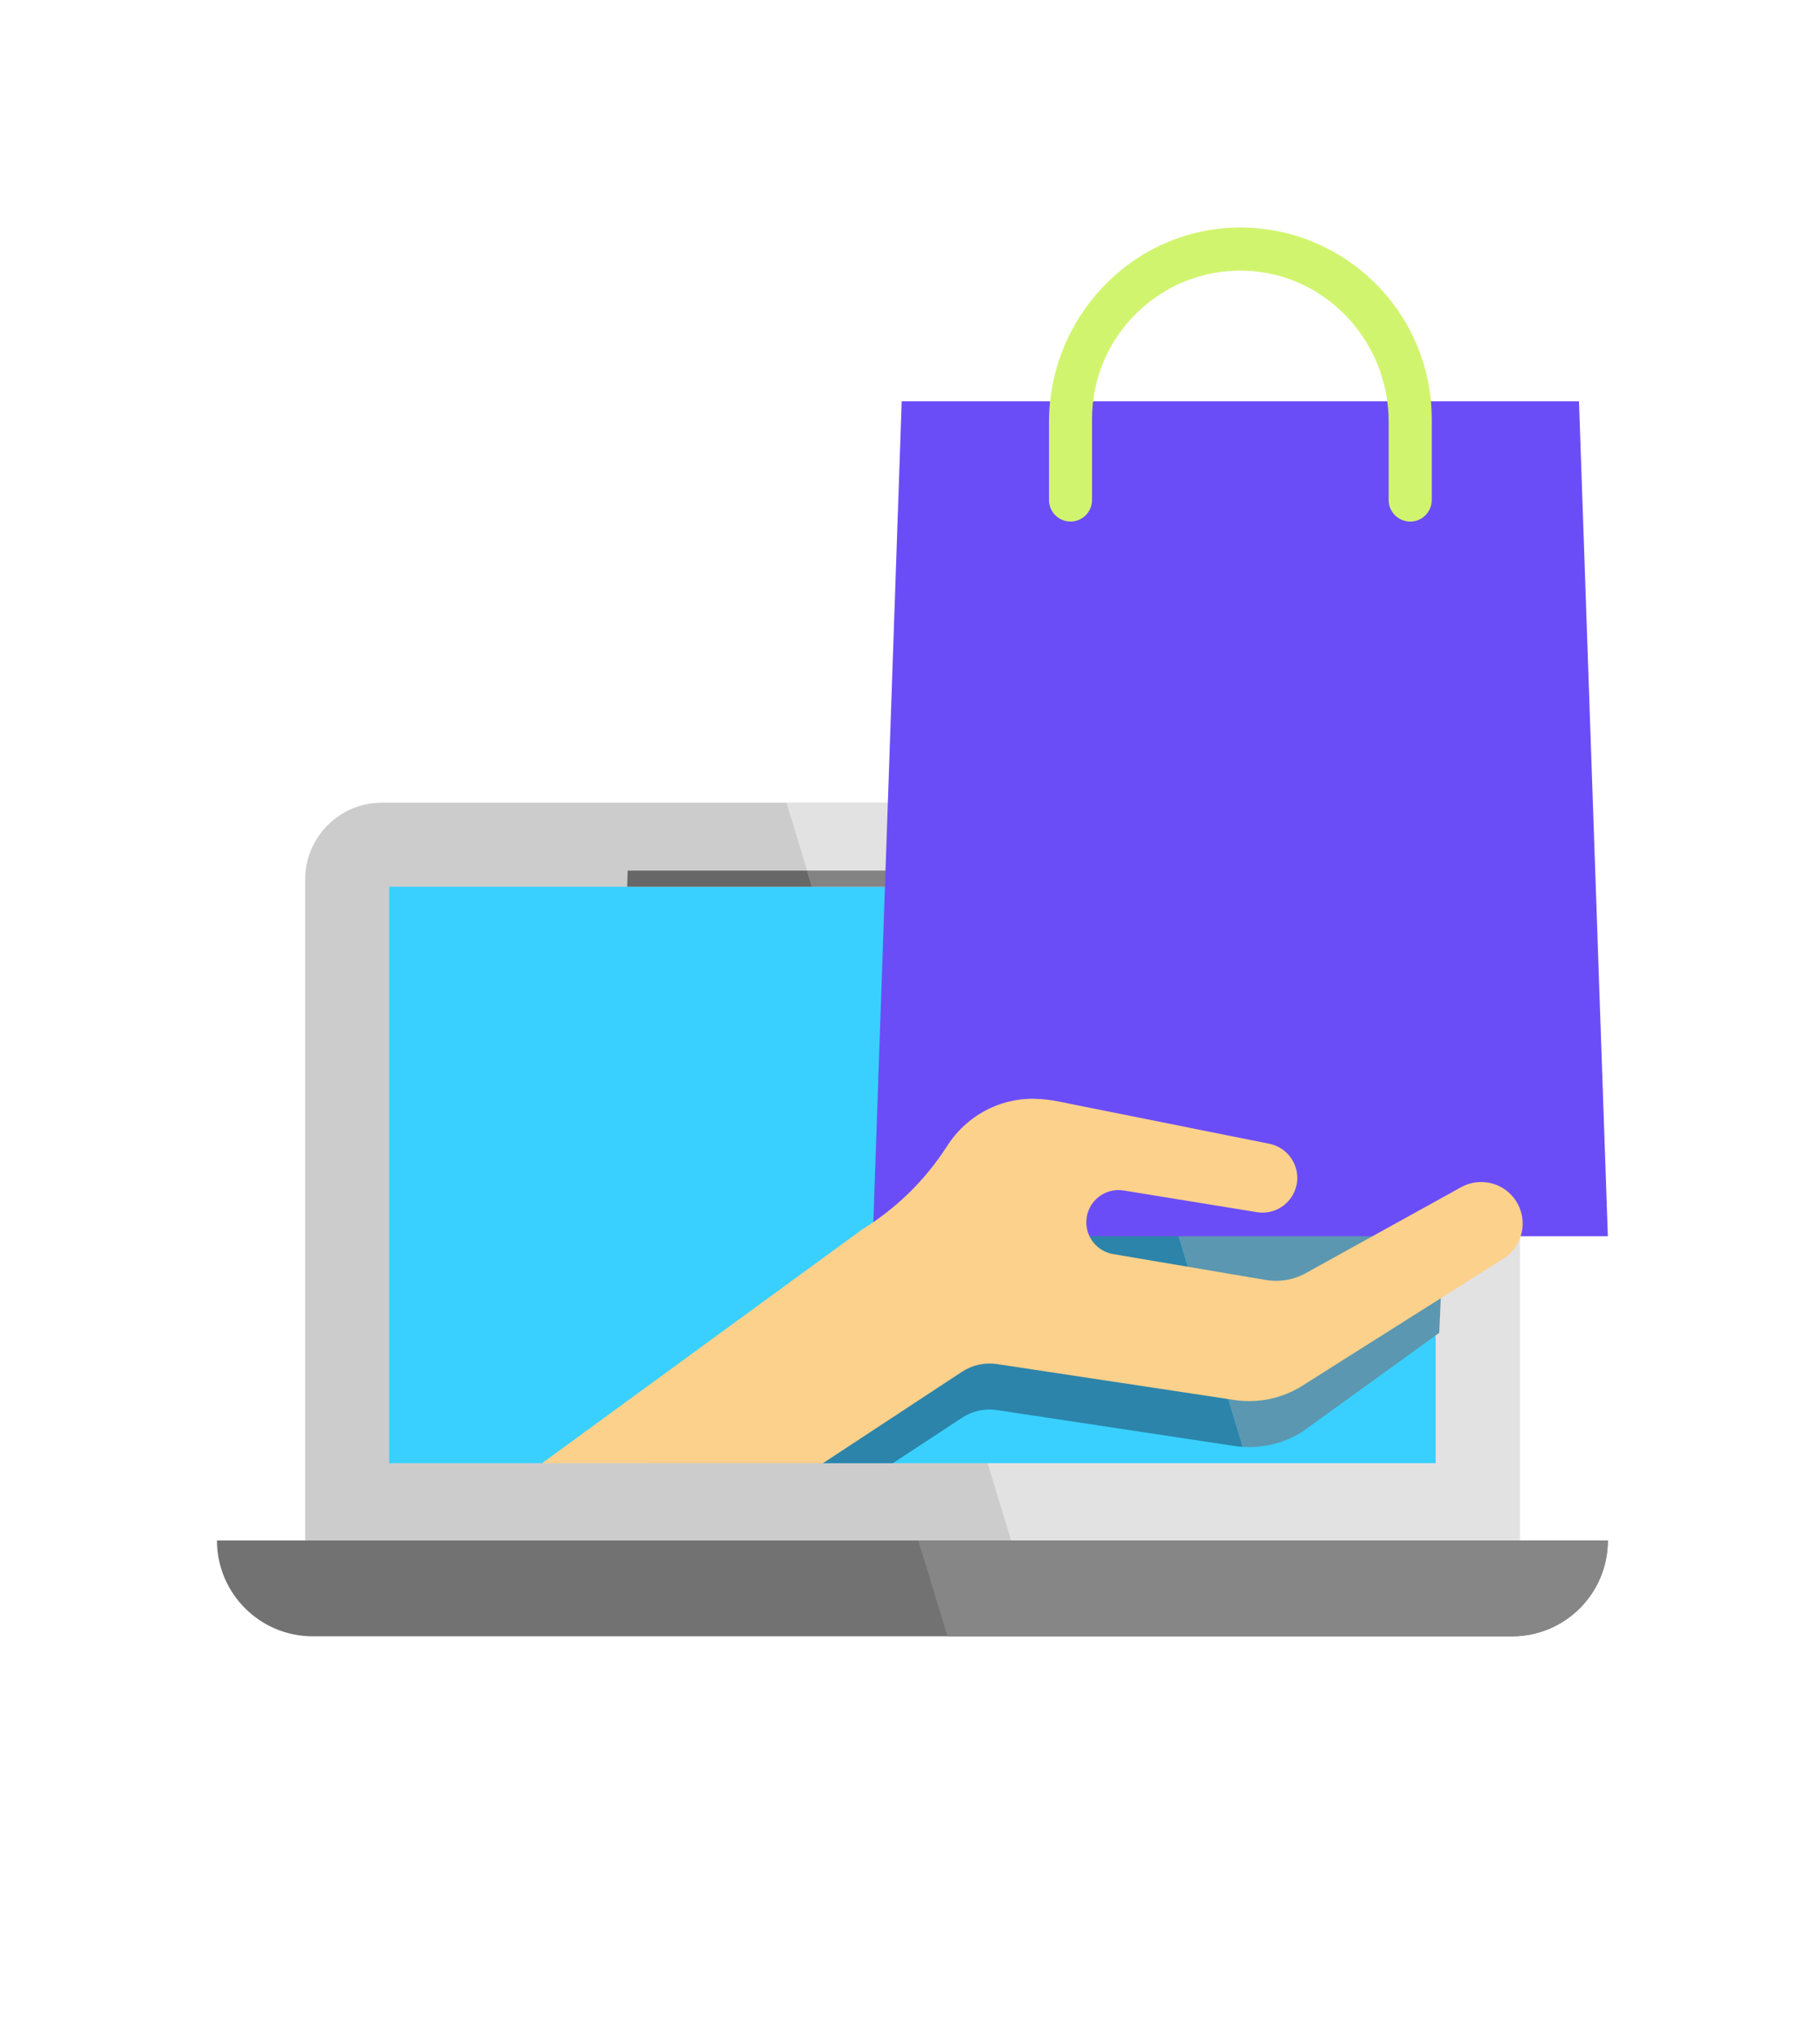 <?xml version="1.0" encoding="UTF-8"?>
<svg id="Layer_4" data-name="Layer 4" xmlns="http://www.w3.org/2000/svg" viewBox="0 0 673.36 752.66">
  <defs>
    <style>
      .cls-1 {
        fill: #676767;
      }

      .cls-1, .cls-2, .cls-3, .cls-4, .cls-5, .cls-6, .cls-7, .cls-8, .cls-9, .cls-10, .cls-11, .cls-12 {
        stroke-width: 0px;
      }

      .cls-2 {
        fill: #fcd18b;
      }

      .cls-3 {
        fill: #6b4df7;
      }

      .cls-4 {
        fill: #727272;
      }

      .cls-5 {
        fill: #868686;
      }

      .cls-6 {
        fill: #2c84aa;
      }

      .cls-7 {
        fill: #ccc;
      }

      .cls-8 {
        fill: #e2e2e2;
      }

      .cls-9 {
        fill: #39d0ff;
      }

      .cls-10 {
        fill: #d1f46e;
      }

      .cls-11 {
        fill: #838383;
      }

      .cls-12 {
        fill: #5b97b0;
      }
    </style>
  </defs>
  <path class="cls-7" d="m562.24,325.21v246.95H112.91v-246.95c0-15.66,12.69-28.37,28.37-28.37h392.6c15.66,0,28.37,12.7,28.37,28.37"/>
  <polyline class="cls-9" points="531.17 327.92 531.17 541.09 143.99 541.09 143.99 327.92 531.17 327.92"/>
  <path class="cls-8" d="m533.88,296.85h-242.91l7.65,25.11h194.46l.11,3.37.09,2.6h37.88v213.17h-165.77l8.71,28.59h188.13v-244.46c0-15.66-12.7-28.37-28.37-28.37"/>
  <polyline class="cls-1" points="298.62 321.96 232.23 321.96 232.03 327.92 300.44 327.92 298.62 321.96"/>
  <path class="cls-6" d="m396.68,327.92h-68.41l-2.22,64.27-2.65,76.56c-1.41.97-2.84,1.92-4.3,2.82l-78.87,51.4v18.12h90.12l25.56-16.79c3.04-2,6.58-3.06,10.19-3.06.92,0,1.84.07,2.76.21l87.84,13.28c1.03.16,2.07.27,3.1.33l-14.83-48.67-24.24-4.11h22.99l-47.04-154.36"/>
  <polyline class="cls-11" points="493.08 321.96 298.62 321.96 300.44 327.92 493.28 327.92 493.19 325.33 493.08 321.96"/>
  <path class="cls-12" d="m539.67,327.92h-142.99l48.29,158.47,14.83,48.67c.79.05,1.59.08,2.38.08,6.92,0,13.75-1.96,19.67-5.69l50.64-36.56"/>
  <polygon class="cls-3" points="594.87 457.17 322.94 457.17 326.06 367.08 333.61 148.41 584.19 148.41 589.44 300.22 594.87 457.17"/>
  <path class="cls-2" d="m556.23,465.44l-74.37,47c-7.48,4.72-16.41,6.6-25.15,5.28l-87.84-13.28c-4.52-.68-9.14.34-12.95,2.85l-51.44,33.8h-103.94s118.57-86.53,118.57-86.53c6.3-3.89,12.14-8.45,17.39-13.61,5.25-5.17,9.92-10.91,13.91-17.15,7.01-10.96,19.15-17.71,32.17-17.46,2.96.05,5.92.37,8.86.96l78.19,15.67c6.13,1.23,10.34,6.63,10.34,12.6,0,1.02-.12,2.06-.39,3.11-1.62,6.49-7.94,10.67-14.54,9.58l-49.29-8.01c-.65-.1-1.29-.16-1.93-.16-6.05,0-11.3,4.62-11.86,10.85-.56,6.2,3.74,11.78,9.88,12.83l56.56,9.58c5.02.85,10.19-.04,14.64-2.5l57.55-31.82c2.35-1.29,4.9-1.91,7.41-1.91,5.08,0,10.03,2.52,12.95,7.1,4.57,7.16,2.45,16.68-4.74,21.22Z"/>
  <path class="cls-10" d="m521.74,192.87h0c-4.4,0-7.96-3.56-7.96-7.96v-28.93c0-29.97-23.59-55.18-53.55-55.89-30.86-.73-56.2,24.16-56.2,54.86v29.96c0,4.4-3.56,7.96-7.96,7.96h0c-4.4,0-7.96-3.56-7.96-7.96v-28.77c0-38.77,30.67-71.24,69.43-71.98,39.66-.75,72.17,31.29,72.17,70.79v29.96c0,4.4-3.56,7.97-7.96,7.97Z"/>
  <path class="cls-4" d="m594.87,569.68c0,19.57-15.86,35.43-35.43,35.43H115.71c-9.78,0-18.63-3.96-25.05-10.38-6.41-6.4-10.38-15.26-10.38-25.05h514.59"/>
  <path class="cls-5" d="m594.87,569.68h-255.12l10.8,35.43h208.89c19.57,0,35.43-15.86,35.43-35.43"/>
</svg>